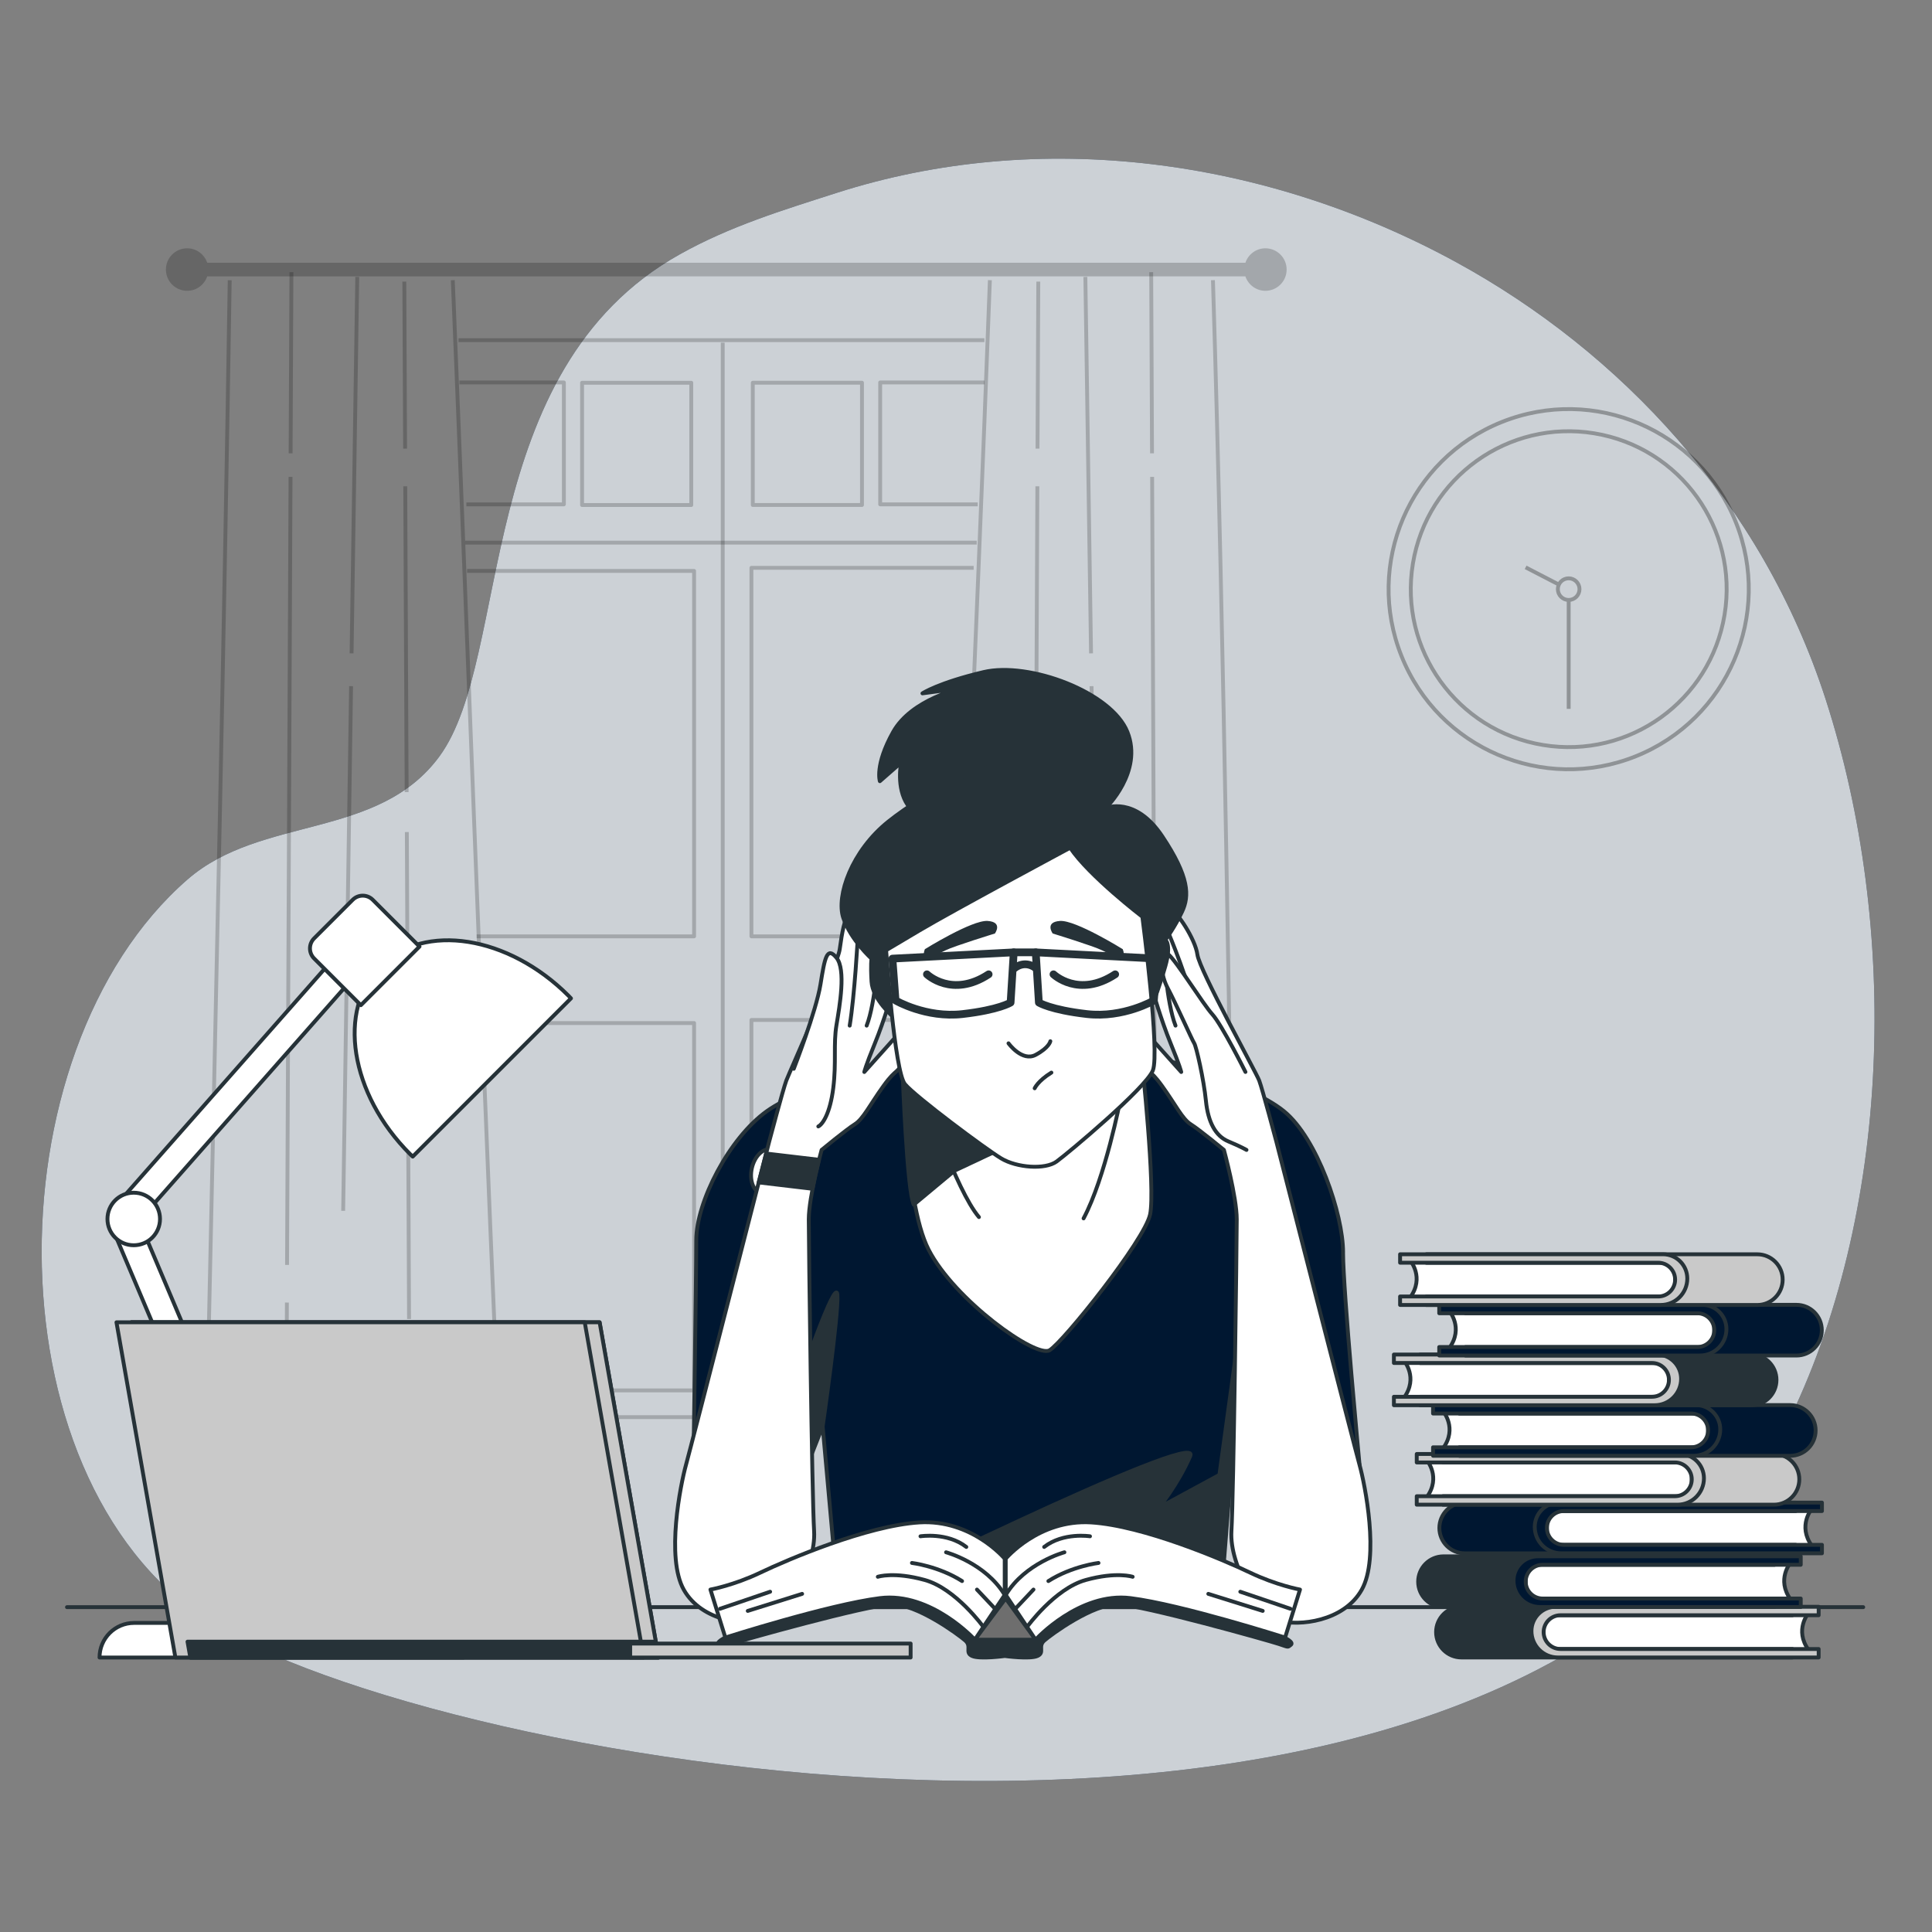 <svg xmlns="http://www.w3.org/2000/svg" viewBox="0 0 500 500"><rect x="0" y="0" width="500" height="500" fill="#808080" stroke="none"/><g id="freepik--background-simple--inject-314"><g><path d="M462.01,369.56c27.74-55.46,29.61-129.36,10.46-188.6-16.49-51.01-53.18-89.91-95.56-113.08-49.17-26.88-107.78-34.88-160.55-17.91-13.88,4.46-27.4,8.55-40.48,15.88-53.65,30.05-43.3,104.1-62.12,129.85-15.84,21.67-46.12,15.28-65.21,31.89C-2.97,272.4-3.11,385.67,56.34,421.07c63.06,37.56,336.96,85.85,405.67-51.51Z" style="fill:#001731;"></path><path d="M462.01,369.56c27.74-55.46,29.61-129.36,10.46-188.6-16.49-51.01-53.18-89.91-95.56-113.08-49.17-26.88-107.78-34.88-160.55-17.91-13.88,4.46-27.4,8.55-40.48,15.88-53.65,30.05-43.3,104.1-62.12,129.85-15.84,21.67-46.12,15.28-65.21,31.89C-2.97,272.4-3.11,385.67,56.34,421.07c63.06,37.56,336.96,85.85,405.67-51.51Z" style="fill:#fff; opacity:.8;"></path></g></g><g id="freepik--Clock--inject-314"><g style="opacity:.3;"><circle cx="405.97" cy="152.47" r="46.6" transform="translate(-27.58 161.98) rotate(-21.84)" style="fill:none; stroke:#000; stroke-linejoin:round;"></circle><circle cx="405.97" cy="152.47" r="40.87" transform="translate(189.65 528.32) rotate(-80.66)" style="fill:none; stroke:#000; stroke-linejoin:round;"></circle><circle cx="405.97" cy="152.47" r="2.8" style="fill:none; stroke:#000; stroke-linejoin:round;"></circle><line x1="405.97" y1="155.27" x2="405.97" y2="183.45" style="fill:none; stroke:#000; stroke-linejoin:round;"></line><line x1="394.83" y1="146.83" x2="403.25" y2="151.19" style="fill:none; stroke:#000; stroke-linejoin:round;"></line></g></g><g id="freepik--Window--inject-314"><g><path d="M327.49,64.26c-2.42,0-4.45,1.57-5.18,3.74H53.63c-.74-2.17-2.77-3.74-5.19-3.74-3.04,0-5.5,2.46-5.5,5.5s2.46,5.5,5.5,5.5c2.42,0,4.45-1.57,5.19-3.74H322.3c.74,2.17,2.77,3.74,5.18,3.74,3.04,0,5.5-2.46,5.5-5.5s-2.46-5.5-5.5-5.5Z" style="opacity:.2;"></path><g style="opacity:.2;"><path d="M117.18,72.51c3.83,93.15,7.18,187.18,11.19,279.99l-.4,18.19s-17.22,0-26.28,.91c-9.06,.91-23.11,.91-33.08,.91s-15.41-3.63-15.41-3.63l.65-16.4c2.01-92.76,4.18-186.8,5.6-279.96" style="fill:none; stroke:#000; stroke-linejoin:round;"></path><line x1="74.25" y1="337.1" x2="74.2" y2="348.06" style="fill:none; stroke:#000; stroke-linejoin:round;"></line><line x1="75.19" y1="123.41" x2="74.29" y2="327.36" style="fill:none; stroke:#000; stroke-linejoin:round;"></line><line x1="75.42" y1="70.44" x2="75.21" y2="117.32" style="fill:none; stroke:#000; stroke-linejoin:round;"></line><line x1="90.86" y1="177.58" x2="88.81" y2="313.36" style="fill:none; stroke:#000; stroke-linejoin:round;"></line><line x1="92.46" y1="71.66" x2="90.99" y2="169.09" style="fill:none; stroke:#000; stroke-linejoin:round;"></line><line x1="105.29" y1="215.34" x2="105.86" y2="341.37" style="fill:none; stroke:#000; stroke-linejoin:round;"></line><line x1="104.88" y1="125.85" x2="105.24" y2="205" style="fill:none; stroke:#000; stroke-linejoin:round;"></line><line x1="104.64" y1="72.88" x2="104.84" y2="116.11" style="fill:none; stroke:#000; stroke-linejoin:round;"></line></g><g style="opacity:.2;"><path d="M256.18,72.51c-3.68,98.62-8.37,198.24-11.9,296.34,0,0,11.73,1.77,19.27,1.77h38.49c8.3,0,17.82-1.84,17.82-1.84-1.74-98.03-2.91-197.65-5.95-296.27" style="fill:none; stroke:#000; stroke-linejoin:round;"></path><line x1="299.1" y1="337.1" x2="299.15" y2="348.06" style="fill:none; stroke:#000; stroke-linejoin:round;"></line><line x1="298.17" y1="123.41" x2="299.06" y2="327.36" style="fill:none; stroke:#000; stroke-linejoin:round;"></line><line x1="297.93" y1="70.44" x2="298.14" y2="117.32" style="fill:none; stroke:#000; stroke-linejoin:round;"></line><line x1="282.49" y1="177.58" x2="284.54" y2="313.36" style="fill:none; stroke:#000; stroke-linejoin:round;"></line><line x1="280.89" y1="71.66" x2="282.36" y2="169.09" style="fill:none; stroke:#000; stroke-linejoin:round;"></line><line x1="268.06" y1="215.34" x2="267.49" y2="341.37" style="fill:none; stroke:#000; stroke-linejoin:round;"></line><line x1="268.47" y1="125.85" x2="268.11" y2="205" style="fill:none; stroke:#000; stroke-linejoin:round;"></line><line x1="268.71" y1="72.88" x2="268.51" y2="116.11" style="fill:none; stroke:#000; stroke-linejoin:round;"></line></g><g style="opacity:.2;"><polyline points="118.89 98.98 145.93 98.98 145.93 130.52 120.69 130.52" style="fill:none; stroke:#000; stroke-linejoin:round;"></polyline><rect x="150.64" y="99.06" width="28.26" height="31.64" style="fill:none; stroke:#000; stroke-linejoin:round;"></rect></g><g style="opacity:.2;"><polyline points="254.83 98.98 227.79 98.98 227.79 130.52 253.03 130.52" style="fill:none; stroke:#000; stroke-linejoin:round;"></polyline><rect x="194.81" y="99.06" width="28.26" height="31.64" transform="translate(417.89 229.75) rotate(180)" style="fill:none; stroke:#000; stroke-linejoin:round;"></rect></g><polyline points="123.35 242.32 179.63 242.32 179.63 147.75 120.88 147.75" style="fill:none; opacity:.2; stroke:#000; stroke-linejoin:round;"></polyline><polyline points="251.98 146.95 194.47 146.95 194.47 242.32 247.65 242.32" style="fill:none; opacity:.2; stroke:#000; stroke-linejoin:round;"></polyline><polyline points="125.2 264.76 179.63 264.76 179.63 359.83 129.33 359.83" style="fill:none; opacity:.2; stroke:#000; stroke-linejoin:round;"></polyline><polyline points="248.27 263.96 194.47 263.96 194.47 360.71 243.52 360.71" style="fill:none; opacity:.2; stroke:#000; stroke-linejoin:round;"></polyline><line x1="129.08" y1="366.75" x2="244.27" y2="366.75" style="fill:none; opacity:.2; stroke:#000; stroke-linejoin:round;"></line><line x1="118.66" y1="88.03" x2="254.76" y2="88.03" style="fill:none; opacity:.2; stroke:#000; stroke-linejoin:round;"></line><line x1="187.04" y1="88.68" x2="187.04" y2="365.45" style="fill:none; opacity:.2; stroke:#000; stroke-linejoin:round;"></line><line x1="120.39" y1="140.43" x2="252.78" y2="140.43" style="fill:none; opacity:.2; stroke:#000; stroke-linejoin:round;"></line></g></g><g id="freepik--Table--inject-314"><line x1="17.34" y1="415.93" x2="482.2" y2="415.93" style="fill:none; stroke:#263238; stroke-linecap:round; stroke-linejoin:round;"></line></g><g id="freepik--Character--inject-314"><g><g><path d="M347.59,324.12c0-9.85-6.65-29.54-15.34-36.57-8.68-7.03-31.22-13.44-31.22-13.44l-29.4-3.17v-.42l-2.06,.2-1.81-.2v.37l-33.87,3.22s-25.56,6.41-35.41,13.44c-9.85,7.03-18.29,23.56-18.29,33.41s-.7,55.21-.7,55.21l29.54,2.81,3.87-9.85,4.22,46.77h98.7l3.72-46.77,3.41,9.85,28.9,.14s-4.27-45.15-4.27-54.99Z" style="fill:#001731; stroke:#263238; stroke-linecap:round; stroke-linejoin:round;"></path><path d="M206.9,357.73s9.44-27.57,9.82-22.66c.38,4.91-3.81,34.06-3.81,34.06l-6.38,11.26,.38-22.66Z" style="fill:#263238; stroke:#263238; stroke-linecap:round; stroke-linejoin:round;"></path><path d="M217.12,415.9s94.2-46.64,90.93-39.11c-3.27,7.53-8.18,13.42-8.18,13.42l15.71-8.51,5.24-38.29-5,72.5h-98.7Z" style="fill:#263238; stroke:#263238; stroke-linecap:round; stroke-linejoin:round;"></path><g><path d="M233.89,274.11s-.24,36.3,6.44,49.31c6.68,13.01,27.78,28.13,31.3,26.02,3.52-2.11,24.62-28.48,26.02-35.17,1.41-6.68-2.17-40.17-2.17-40.17h-61.59Z" style="fill:#fff; stroke:#263238; stroke-linecap:round; stroke-linejoin:round;"></path><path d="M246.99,303l14.9-7.01-28.27-17.73s1.11,30,2.86,33.51l10.52-8.76Z" style="fill:#263238; stroke:#263238; stroke-linecap:round; stroke-linejoin:round;"></path><path d="M239.28,283.33s8.09,24.62,14.07,31.65" style="fill:none; stroke:#263238; stroke-linecap:round; stroke-linejoin:round;"></path><path d="M289.92,284.73s-3.87,20.04-9.49,30.59" style="fill:none; stroke:#263238; stroke-linecap:round; stroke-linejoin:round;"></path></g></g><g><path d="M201.99,303.99c-.7,3.13-2.92,5.29-4.97,4.83-2.04-.46-3.13-3.36-2.44-6.49,.7-3.13,2.92-5.29,4.97-4.83,2.04,.46,3.13,3.36,2.44,6.49Z" style="fill:#fff; stroke:#263238; stroke-linecap:round; stroke-linejoin:round;"></path><path d="M199.08,295.39s3.59-13.54,4.42-15.75c.83-2.21,13.26-29.84,13.82-33.99,.55-4.14,1.38-8.57,2.21-8.29s11.61,18.79,11.61,18.79c0,0-2.21,7.74-4.7,13.82-2.49,6.08-2.76,7.46-2.76,7.46l9.4-10.5s2.49,3.04,.83,7.18-1.66,1.93-5.25,6.91-5.25,8.57-7.46,9.95c-2.21,1.38-8.57,6.63-8.57,6.63,0,0-3.32,12.16-3.32,17.96s.83,71.57,1.38,80.69c.55,9.12-7.46,21.83-12.43,23.21-4.97,1.38-16.58,.28-21.28-8.01-4.7-8.29-.83-27.36,.55-32.33,1.38-4.97,21.55-83.73,21.55-83.73Z" style="fill:#fff; stroke:#263238; stroke-linecap:round; stroke-linejoin:round;"></path><path d="M221.97,242.96s-.77,14.46-2.07,22.47" style="fill:none; stroke:#263238; stroke-linecap:round; stroke-linejoin:round;"></path><path d="M227.39,246.06s-.77,13.43-3.1,19.37" style="fill:none; stroke:#263238; stroke-linecap:round; stroke-linejoin:round;"></path><path d="M205.43,276.6s5.8-14.92,6.91-21.83c1.11-6.91,1.66-9.95,4.14-6.91,2.49,3.04,.83,12.44,0,17.41s0,9.67-.83,16.3c-.83,6.63-2.76,9.4-3.87,9.95" style="fill:#fff; stroke:#263238; stroke-linecap:round; stroke-linejoin:round;"></path></g><g><path d="M330.3,295.39s-3.59-13.54-4.42-15.75c-.83-2.21-15.44-28.46-16-32.61-.55-4.14-5.53-11.33-6.36-11.05-.83,.28-5.28,20.17-5.28,20.17,0,0,2.21,7.74,4.7,13.82s2.76,7.46,2.76,7.46l-9.4-10.5s-2.49,3.04-.83,7.18,1.66,1.93,5.25,6.91,5.25,8.57,7.46,9.95c2.21,1.38,8.57,6.63,8.57,6.63,0,0,3.32,12.16,3.32,17.96s-.83,71.57-1.38,80.69c-.55,9.12,7.46,21.83,12.43,23.21,4.97,1.38,16.58,.28,21.28-8.01,4.7-8.29,.83-27.36-.55-32.33s-21.55-83.73-21.55-83.73Z" style="fill:#fff; stroke:#263238; stroke-linecap:round; stroke-linejoin:round;"></path><path d="M302.28,241.15s5.94,13.94,7.23,21.95" style="fill:none; stroke:#263238; stroke-linecap:round; stroke-linejoin:round;"></path><path d="M301.12,246.06s.77,13.43,3.1,19.37" style="fill:none; stroke:#263238; stroke-linecap:round; stroke-linejoin:round;"></path><path d="M322.32,277.42s-6.08-12.16-8.57-14.92-9.12-13.54-11.33-15.47c-2.21-1.93-2.49,4.42-.28,8.57,2.21,4.15,6.36,13.54,6.91,14.37,.55,.83,2.49,9.4,3.04,14.92,.55,5.53,2.49,9.12,5.8,10.5s4.7,2.21,4.7,2.21" style="fill:#fff; stroke:#263238; stroke-linecap:round; stroke-linejoin:round;"></path></g><g><path d="M286.18,209.11s9.72-9.34,5.59-19.68c-4.13-10.33-25.49-18.26-37.2-15.5-11.71,2.76-15.84,5.51-15.84,5.51l10.33-1.38s-13.09,2.76-17.91,11.37-3.44,12.74-3.44,12.74l5.51-4.82s-1.38,6.54,1.72,11.02c3.1,4.48,14.47,1.72,18.94-1.72,4.48-3.44,9.3-6.54,17.22-2.41,7.92,4.13,12.93,6.63,15.08,4.86Z" style="fill:#263238; stroke:#263238; stroke-linecap:round; stroke-linejoin:round;"></path><path d="M231.23,263.25s-5.41-4.6-5.68-9.2c-.27-4.6,0-5.95,0-5.95,0,0-5.41-4.87-7.31-10.56-1.89-5.68,2.17-17.32,11.64-24.9,9.47-7.58,30.04-19.22,42.49-15.43,12.45,3.79,13.8,11.91,13.8,11.91,0,0,7.58-3.25,14.62,7.31,7.04,10.56,7.04,15.43,5.14,19.49s-4.33,7.31-4.33,7.31c0,0,1.62,1.08,0,6.77s-2.98,8.93-2.98,8.93l-7.85-19.22-15.43-15.97-41.14,24.36-2.98,15.16Z" style="fill:#263238; stroke:#263238; stroke-linecap:round; stroke-linejoin:round;"></path><g><path d="M276.97,219.4s-30.31,16.24-38.98,21.38l-8.66,5.14s2.17,31.4,4.87,34.65c2.71,3.25,20.84,16.78,24.9,19.22,4.06,2.44,11.37,2.98,14.35,.81,2.98-2.17,23.01-18.95,24.9-23.55,1.89-4.6-2.71-39.79-2.71-39.79,0,0-13.8-10.56-18.68-17.86Z" style="fill:#fff; stroke:#263238; stroke-linecap:round; stroke-linejoin:round;"></path><path d="M261,270.01s3.52,4.87,7.04,2.98c3.52-1.89,3.79-3.52,3.79-3.52" style="fill:none; stroke:#263238; stroke-linecap:round; stroke-linejoin:round;"></path><path d="M267.77,281.65s.81-1.89,4.33-4.06" style="fill:none; stroke:#263238; stroke-linecap:round; stroke-linejoin:round;"></path><path d="M239.89,252.15s6.5,6.23,15.97,0" style="fill:none; stroke:#263238; stroke-linecap:round; stroke-linejoin:round; stroke-width:2px;"></path><path d="M272.64,252.15s6.5,6.23,15.97,0" style="fill:none; stroke:#263238; stroke-linecap:round; stroke-linejoin:round; stroke-width:2px;"></path><path d="M239.35,245.65s12.18-7.58,16.24-7.31c4.06,.27,1.89,3.25,1.89,3.25,0,0-10.56,3.25-12.72,4.33-2.17,1.08-6.77,3.25-5.41-.27Z" style="fill:#263238;"></path><path d="M290.57,245.65s-12.18-7.58-16.24-7.31c-4.06,.27-1.89,3.25-1.89,3.25,0,0,10.56,3.25,12.72,4.33,2.17,1.08,6.77,3.25,5.41-.27Z" style="fill:#263238;"></path><g><path d="M230.96,248.09l.81,10.83s7.85,4.6,17.32,3.52c9.47-1.08,12.45-2.98,12.45-2.98l.81-12.99-31.4,1.62Z" style="fill:none; stroke:#263238; stroke-linecap:round; stroke-linejoin:round; stroke-width:2px;"></path><path d="M299.44,248.09l-.81,10.83s-7.85,4.6-17.32,3.52c-9.47-1.08-12.45-2.98-12.45-2.98l-.81-12.99,31.4,1.62Z" style="fill:none; stroke:#263238; stroke-linecap:round; stroke-linejoin:round; stroke-width:2px;"></path><line x1="262.36" y1="246.46" x2="268.04" y2="246.46" style="fill:none; stroke:#263238; stroke-linecap:round; stroke-linejoin:round; stroke-width:2px;"></line><path d="M262.63,250.52s2.44-2.17,5.41,0" style="fill:none; stroke:#263238; stroke-linecap:round; stroke-linejoin:round; stroke-width:2px;"></path></g></g></g><path d="M198.27,298.53c-.47,1.83-1.12,4.39-1.92,7.48l13.93,1.65c.54-2.81,1.19-5.59,1.67-7.51l-13.69-1.62Z" style="fill:#263238; stroke:#263238; stroke-linecap:round; stroke-linejoin:round;"></path></g></g><g id="freepik--Lamp--inject-314"><g><path d="M76.9,425.39c.46,0,.93-.09,1.38-.28,1.81-.76,2.65-2.84,1.89-4.65l-44.2-104.54,60.32-68.38c1.3-1.47,1.16-3.71-.31-5.01-1.47-1.3-3.71-1.16-5.01,.31l-61.8,70.06c-.9,1.02-1.14,2.47-.61,3.72l45.07,106.59c.57,1.36,1.89,2.17,3.27,2.17Z" style="fill:#fff; stroke:#263238; stroke-linecap:round; stroke-linejoin:round;"></path><g><path d="M106.81,299.33c-.23-.22-.45-.43-.68-.65-15.56-15.56-19-37.35-7.68-48.67,11.32-11.32,33.11-7.88,48.67,7.68,.22,.22,.44,.45,.65,.68l-40.96,40.96Z" style="fill:#fff; stroke:#263238; stroke-linecap:round; stroke-linejoin:round;"></path><path d="M82.9,234.8h21.47v17.11c0,2.03-1.65,3.67-3.67,3.67h-14.12c-2.03,0-3.67-1.65-3.67-3.67v-17.11h0Z" transform="translate(333.22 352.37) rotate(135)" style="fill:#fff; stroke:#263238; stroke-linecap:round; stroke-linejoin:round;"></path></g><path d="M27.81,315.47c0-3.75,3.04-6.8,6.8-6.8s6.8,3.04,6.8,6.8-3.04,6.8-6.8,6.8-6.8-3.04-6.8-6.8Z" style="fill:#fff; stroke:#263238; stroke-linecap:round; stroke-linejoin:round;"></path><path d="M34.71,420.01H111.06c4.95,0,8.95,4.01,8.95,8.95H25.76c0-4.95,4.01-8.95,8.95-8.95Z" style="fill:#fff; stroke:#263238; stroke-linecap:round; stroke-linejoin:round;"></path></g></g><g id="freepik--Books_2--inject-314"><g><g><g><path d="M468.06,417.44s-3.77,4.35,0,9.57h-68.57l-2.03-5.22,2.61-4.64,67.99,.29Z" style="fill:#fff; stroke:#263238; stroke-linecap:round; stroke-linejoin:round;"></path><path d="M399.49,426.77v-8.75h64.39v-2.19h-85.66c-3.62,0-6.56,2.94-6.56,6.56s2.94,6.56,6.56,6.56h85.66v-2.19h-64.39Z" style="fill:#263238; stroke:#263238; stroke-linecap:round; stroke-linejoin:round;"></path><path d="M399.49,422.4h0c0-2.42,1.96-4.38,4.38-4.38h66.8v-2.19h-68.04c-3.48,0-6.29,2.82-6.29,6.29h0c0,3.77,3.06,6.83,6.83,6.83h67.5v-2.19h-66.8c-2.42,0-4.38-1.96-4.38-4.38Z" style="fill:#c9c9c9; stroke:#263238; stroke-linecap:round; stroke-linejoin:round;"></path></g><g><path d="M468.91,390.48s-3.77,4.35,0,9.57h-68.57l-2.03-5.22,2.61-4.64,67.99,.29Z" style="fill:#fff; stroke:#263238; stroke-linecap:round; stroke-linejoin:round;"></path><path d="M400.34,399.82v-8.75h64.39v-2.19h-85.66c-3.62,0-6.56,2.94-6.56,6.56s2.94,6.56,6.56,6.56h85.66v-2.19h-64.39Z" style="fill:#001731; stroke:#263238; stroke-linecap:round; stroke-linejoin:round;"></path><path d="M400.34,395.44h0c0-2.42,1.96-4.38,4.38-4.38h66.8v-2.19h-68.04c-3.48,0-6.29,2.82-6.29,6.29h0c0,3.77,3.06,6.83,6.83,6.83h67.5v-2.19h-66.8c-2.42,0-4.38-1.96-4.38-4.38Z" style="fill:#001731; stroke:#263238; stroke-linecap:round; stroke-linejoin:round;"></path></g><g><path d="M463.42,404.39s-3.77,4.35,0,9.57h-68.57l-2.03-5.22,2.61-4.64,67.99,.29Z" style="fill:#fff; stroke:#263238; stroke-linecap:round; stroke-linejoin:round;"></path><path d="M394.85,413.72v-8.75h64.39v-2.19h-85.66c-3.62,0-6.56,2.94-6.56,6.56s2.94,6.56,6.56,6.56h85.66v-2.19h-64.39Z" style="fill:#263238; stroke:#263238; stroke-linecap:round; stroke-linejoin:round;"></path><path d="M394.85,409.34h0c0-2.42,1.96-4.38,4.38-4.38h66.8v-2.19h-68.04c-3.48,0-6.29,2.82-6.29,6.29h0c0,3.77,3.06,6.83,6.83,6.83h67.5v-2.19h-66.8c-2.42,0-4.38-1.96-4.38-4.38Z" style="fill:#001731; stroke:#263238; stroke-linecap:round; stroke-linejoin:round;"></path></g></g><g><path d="M369.25,377.9s3.77,4.35,0,9.57h68.57l2.03-5.22-2.61-4.64-67.99,.29Z" style="fill:#fff; stroke:#263238; stroke-linecap:round; stroke-linejoin:round;"></path><path d="M437.83,387.23v-8.75h-64.39v-2.19h85.66c3.62,0,6.56,2.94,6.56,6.56s-2.94,6.56-6.56,6.56h-85.66v-2.19h64.39Z" style="fill:#c9c9c9; stroke:#263238; stroke-linecap:round; stroke-linejoin:round;"></path><path d="M437.83,382.86h0c0-2.42-1.96-4.38-4.38-4.38h-66.8v-2.19h68.04c3.48,0,6.29,2.82,6.29,6.29h0c0,3.77-3.06,6.83-6.83,6.83h-67.5v-2.19h66.8c2.42,0,4.38-1.96,4.38-4.38Z" style="fill:#c9c9c9; stroke:#263238; stroke-linecap:round; stroke-linejoin:round;"></path></g><g><path d="M373.47,365.24s3.77,4.35,0,9.57h68.57l2.03-5.22-2.61-4.64-67.99,.29Z" style="fill:#fff; stroke:#263238; stroke-linecap:round; stroke-linejoin:round;"></path><path d="M442.05,374.58v-8.75h-64.39v-2.19h85.66c3.62,0,6.56,2.94,6.56,6.56s-2.94,6.56-6.56,6.56h-85.66v-2.19h64.39Z" style="fill:#001731; stroke:#263238; stroke-linecap:round; stroke-linejoin:round;"></path><path d="M442.05,370.2h0c0-2.42-1.96-4.38-4.38-4.38h-66.8v-2.19h68.04c3.48,0,6.29,2.82,6.29,6.29h0c0,3.77-3.06,6.83-6.83,6.83h-67.5v-2.19h66.8c2.42,0,4.38-1.96,4.38-4.38Z" style="fill:#001731; stroke:#263238; stroke-linecap:round; stroke-linejoin:round;"></path></g><g><path d="M363.35,352.16s3.77,4.35,0,9.57h68.57l2.03-5.22-2.61-4.64-67.99,.29Z" style="fill:#fff; stroke:#263238; stroke-linecap:round; stroke-linejoin:round;"></path><path d="M431.92,361.5v-8.75h-64.39v-2.19h85.66c3.62,0,6.56,2.94,6.56,6.56s-2.94,6.56-6.56,6.56h-85.66v-2.19h64.39Z" style="fill:#263238; stroke:#263238; stroke-linecap:round; stroke-linejoin:round;"></path><path d="M431.92,357.12h0c0-2.42-1.96-4.38-4.38-4.38h-66.8v-2.19h68.04c3.48,0,6.29,2.82,6.29,6.29h0c0,3.77-3.06,6.83-6.83,6.83h-67.5v-2.19h66.8c2.42,0,4.38-1.96,4.38-4.38Z" style="fill:#c9c9c9; stroke:#263238; stroke-linecap:round; stroke-linejoin:round;"></path></g><g><path d="M375.08,339.3s3.77,4.35,0,9.57h68.57l2.03-5.22-2.61-4.64-67.99,.29Z" style="fill:#fff; stroke:#263238; stroke-linecap:round; stroke-linejoin:round;"></path><path d="M443.65,348.63v-8.75h-64.39v-2.19h85.66c3.62,0,6.56,2.94,6.56,6.56s-2.94,6.56-6.56,6.56h-85.66v-2.19h64.39Z" style="fill:#001731; stroke:#263238; stroke-linecap:round; stroke-linejoin:round;"></path><path d="M443.65,344.25h0c0-2.42-1.96-4.38-4.38-4.38h-66.8v-2.19h68.04c3.48,0,6.29,2.82,6.29,6.29h0c0,3.77-3.06,6.83-6.83,6.83h-67.5v-2.19h66.8c2.42,0,4.38-1.96,4.38-4.38Z" style="fill:#001731; stroke:#263238; stroke-linecap:round; stroke-linejoin:round;"></path></g><g><path d="M364.95,326.22s3.77,4.35,0,9.57h68.57l2.03-5.22-2.61-4.64-67.99,.29Z" style="fill:#fff; stroke:#263238; stroke-linecap:round; stroke-linejoin:round;"></path><path d="M433.52,335.55v-8.75h-64.39v-2.19h85.66c3.62,0,6.56,2.94,6.56,6.56s-2.94,6.56-6.56,6.56h-85.66v-2.19h64.39Z" style="fill:#c9c9c9; stroke:#263238; stroke-linecap:round; stroke-linejoin:round;"></path><path d="M433.52,331.17h0c0-2.42-1.96-4.38-4.38-4.38h-66.8v-2.19h68.04c3.48,0,6.29,2.82,6.29,6.29h0c0,3.77-3.06,6.83-6.83,6.83h-67.5v-2.19h66.8c2.42,0,4.38-1.96,4.38-4.38Z" style="fill:#c9c9c9; stroke:#263238; stroke-linecap:round; stroke-linejoin:round;"></path></g></g></g><g id="freepik--Book_1--inject-314"><g><path d="M332.35,423.8c-18.6-10.77-72.32-15.69-72.32-15.69,0,0-53.72,4.92-72.32,15.69,0,0-2.59,1.21-1.7,1.88,.89,.67,.44,.67,3.11-.22,2.67-.89,35.12-10,41.57-10.23s17.34,7.78,19.12,9.34c1.78,1.56-.22,3.11,1.78,4,2,.89,8.45,0,8.45,0,0,0,6.45,.89,8.45,0,2-.89,0-2.45,1.78-4,1.78-1.56,12.67-9.56,19.12-9.34,6.45,.22,38.9,9.34,41.57,10.23,2.67,.89,2.22,.89,3.11,.22,.89-.67-1.7-1.88-1.7-1.88Z" style="fill:#263238; stroke:#263238; stroke-linecap:round; stroke-linejoin:round;"></path><polygon points="252.29 424.35 268.02 424.35 260.26 413.67 252.29 424.35" style="fill:#6e6e6e; stroke:#263238; stroke-linecap:round; stroke-linejoin:round;"></polygon><g><g><path d="M260.01,403.38s-8.55-10.21-22.07-9.38c-13.52,.83-34.21,9.66-41.11,12.97-6.9,3.31-12.97,4.41-12.97,4.41l3.86,12.42s26.76-8.55,40.01-10.21c13.24-1.66,24.56,10.76,24.56,10.76l7.73-11.59v-9.38Z" style="fill:#fff; stroke:#263238; stroke-linecap:round; stroke-linejoin:round;"></path><path d="M254.5,421.04s-7.17-9.93-15.18-12.14c-8-2.21-12.14-.83-12.14-.83" style="fill:none; stroke:#263238; stroke-linecap:round; stroke-linejoin:round;"></path><path d="M236.01,404.49s6.9,.83,12.97,4.69" style="fill:none; stroke:#263238; stroke-linecap:round; stroke-linejoin:round;"></path><line x1="252.84" y1="411.38" x2="257.53" y2="416.35" style="fill:none; stroke:#263238; stroke-linecap:round; stroke-linejoin:round;"></line><path d="M244.84,401.73s10.21,2.76,15.18,11.04" style="fill:none; stroke:#263238; stroke-linecap:round; stroke-linejoin:round;"></path><path d="M238.22,397.59s6.9-1.1,11.86,2.76" style="fill:none; stroke:#263238; stroke-linecap:round; stroke-linejoin:round;"></path><line x1="186.34" y1="416.35" x2="199.31" y2="411.94" style="fill:none; stroke:#263238; stroke-linecap:round; stroke-linejoin:round;"></line><line x1="193.52" y1="416.9" x2="207.59" y2="412.49" style="fill:none; stroke:#263238; stroke-linecap:round; stroke-linejoin:round;"></line></g><g><path d="M260.29,403.38s8.55-10.21,22.07-9.38c13.52,.83,34.21,9.66,41.11,12.97,6.9,3.31,12.97,4.41,12.97,4.41l-3.86,12.42s-26.76-8.55-40.01-10.21c-13.24-1.66-24.56,10.76-24.56,10.76l-7.73-11.59v-9.38Z" style="fill:#fff; stroke:#263238; stroke-linecap:round; stroke-linejoin:round;"></path><path d="M265.81,421.04s7.17-9.93,15.18-12.14c8-2.21,12.14-.83,12.14-.83" style="fill:none; stroke:#263238; stroke-linecap:round; stroke-linejoin:round;"></path><path d="M284.29,404.49s-6.9,.83-12.97,4.69" style="fill:none; stroke:#263238; stroke-linecap:round; stroke-linejoin:round;"></path><line x1="267.46" y1="411.38" x2="262.77" y2="416.35" style="fill:none; stroke:#263238; stroke-linecap:round; stroke-linejoin:round;"></line><path d="M275.47,401.73s-10.21,2.76-15.18,11.04" style="fill:none; stroke:#263238; stroke-linecap:round; stroke-linejoin:round;"></path><path d="M282.09,397.59s-6.9-1.1-11.86,2.76" style="fill:none; stroke:#263238; stroke-linecap:round; stroke-linejoin:round;"></path><line x1="333.96" y1="416.35" x2="320.99" y2="411.94" style="fill:none; stroke:#263238; stroke-linecap:round; stroke-linejoin:round;"></line><line x1="326.79" y1="416.9" x2="312.71" y2="412.49" style="fill:none; stroke:#263238; stroke-linecap:round; stroke-linejoin:round;"></line></g></g></g></g><g id="freepik--Device--inject-314"><g><polygon points="170.44 428.96 49.25 428.96 33.99 342.21 155.18 342.21 170.44 428.96" style="fill:#c9c9c9; stroke:#263238; stroke-linecap:round; stroke-linejoin:round;"></polygon><polygon points="170.44 428.96 49.25 428.96 33.99 342.21 155.18 342.21 170.44 428.96" style="fill:#c9c9c9; stroke:#263238; stroke-linecap:round; stroke-linejoin:round;"></polygon><polygon points="166.58 428.96 45.39 428.96 30.14 342.21 151.33 342.21 166.58 428.96" style="fill:#c9c9c9; stroke:#263238; stroke-linecap:round; stroke-linejoin:round;"></polygon><polygon points="48.53 424.86 49.25 428.96 170.44 428.96 169.72 424.86 48.53 424.86" style="fill:#263238; stroke:#263238; stroke-linecap:round; stroke-linejoin:round;"></polygon><rect x="163.09" y="425.35" width="72.58" height="3.61" style="fill:#c9c9c9; stroke:#263238; stroke-linecap:round; stroke-linejoin:round;"></rect></g></g></svg>
